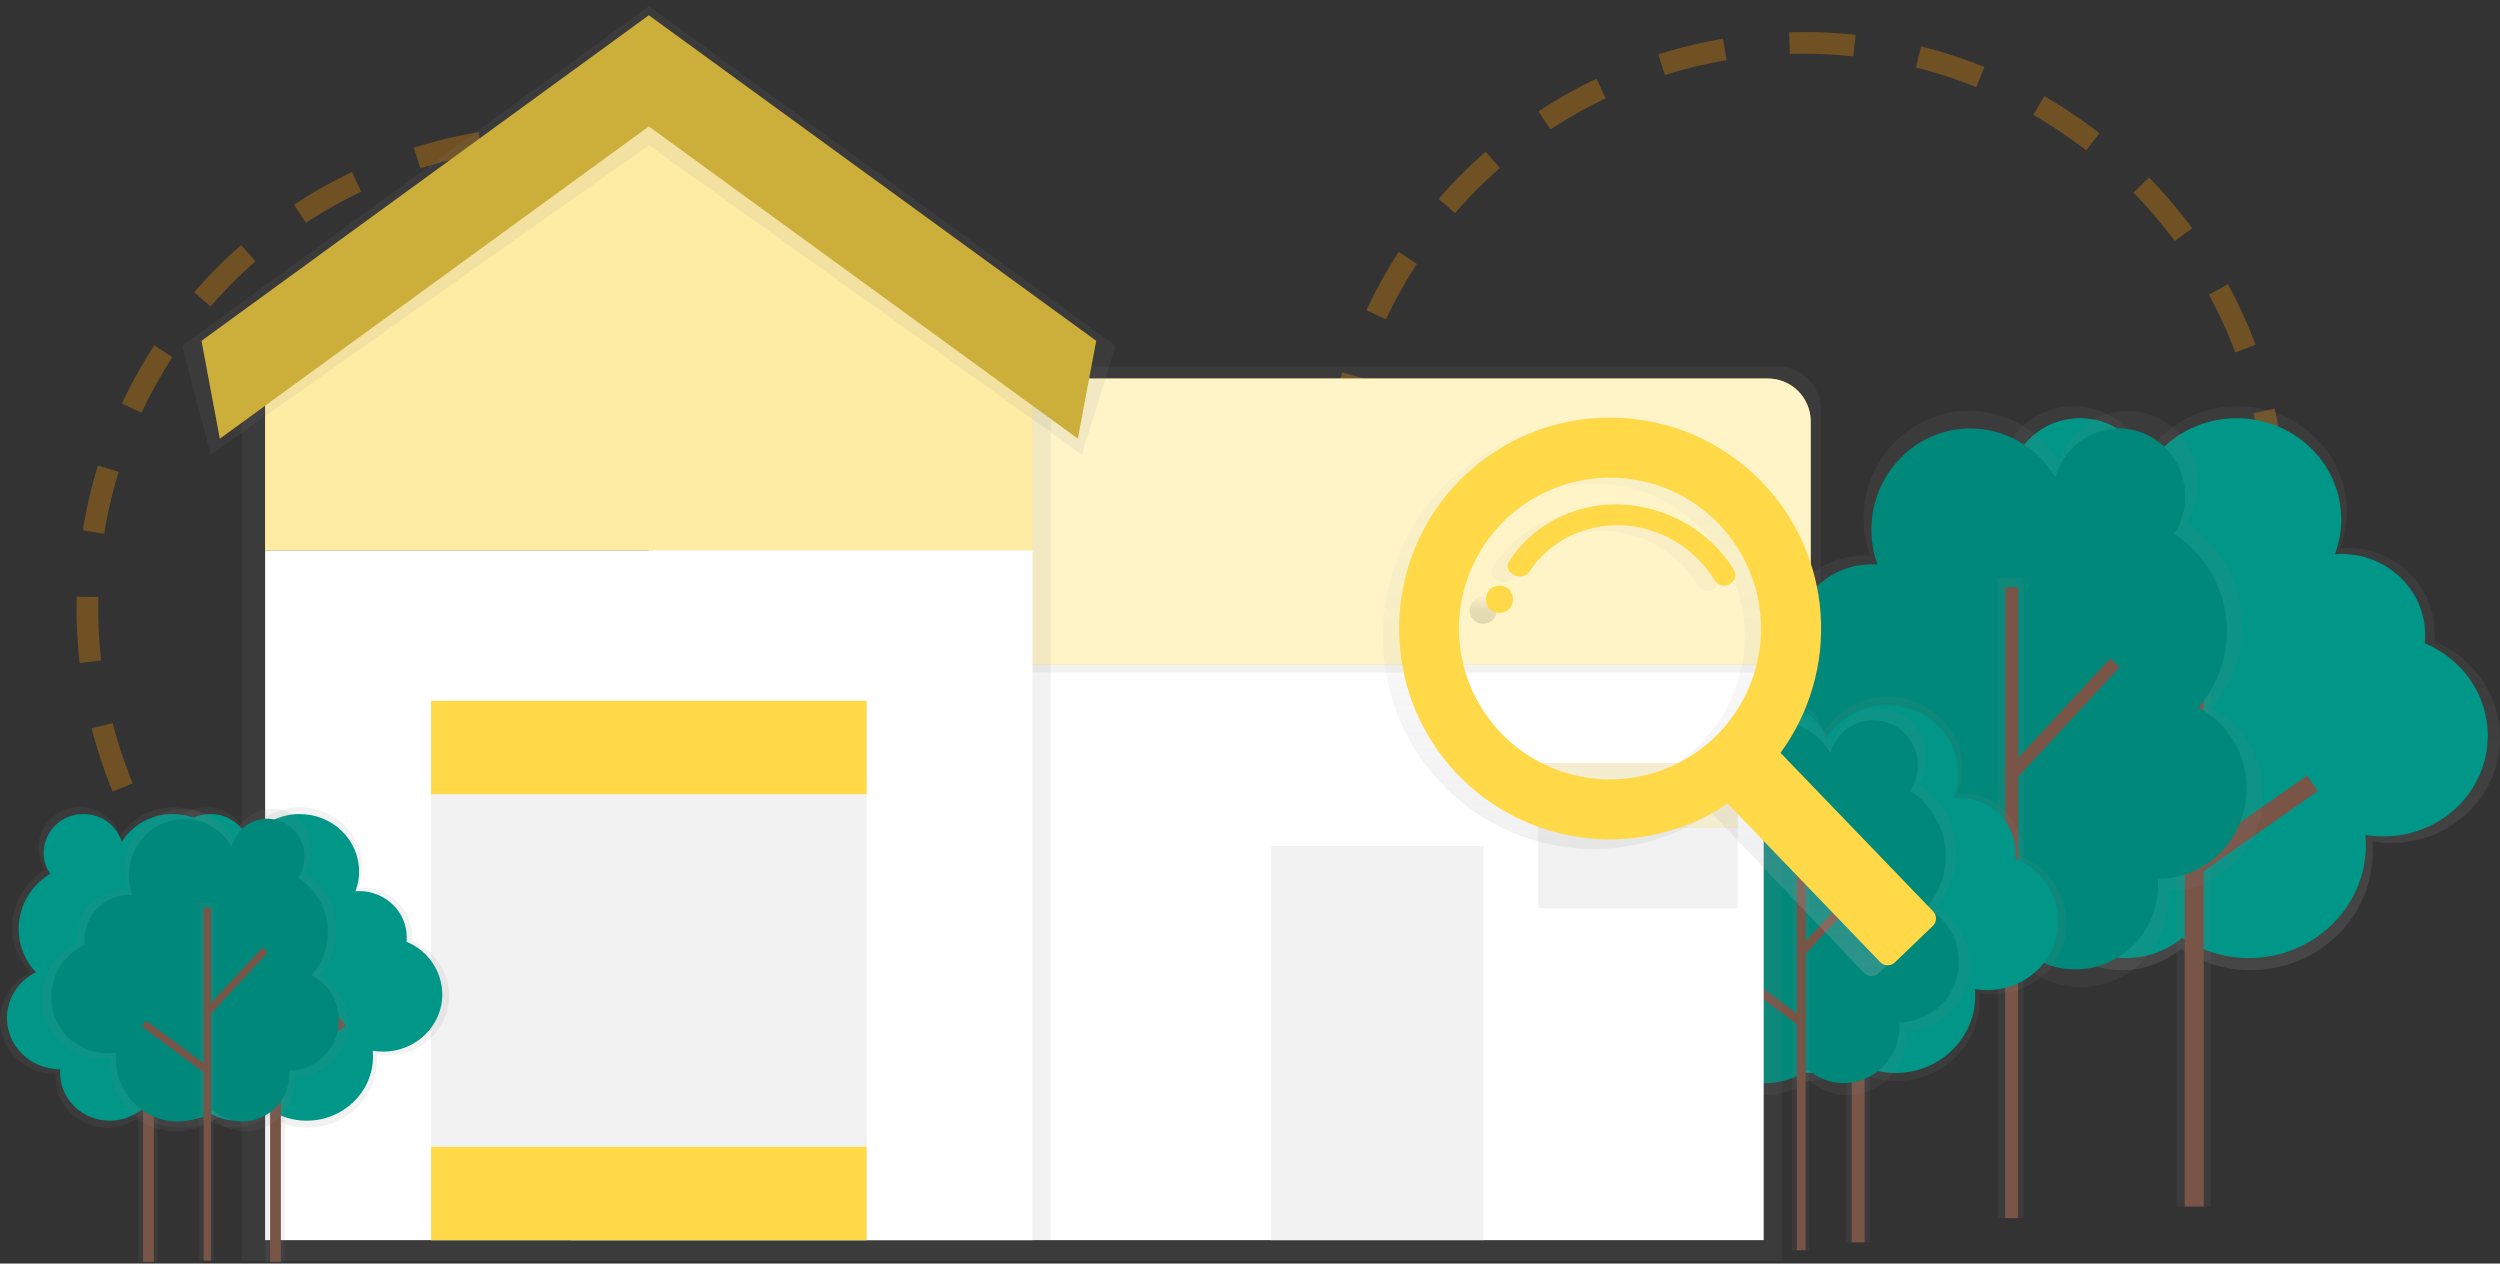 <svg width="461" height="233" viewBox="0 0 461 233" fill="none" xmlns="http://www.w3.org/2000/svg">
<rect x="0" y="0" width="461" height="233" fill="#333333" stroke="none"/>
<g clip-path="url(#clip0)">
<path opacity="0.3" d="M103.123 199.143C151.178 199.143 190.135 160.186 190.135 112.131C190.135 64.076 151.178 25.119 103.123 25.119C55.068 25.119 16.111 64.076 16.111 112.131C16.111 160.186 55.068 199.143 103.123 199.143Z" stroke="#FF9800" stroke-width="4" stroke-miterlimit="10" stroke-dasharray="12 12"/>
<path opacity="0.3" d="M332.605 181.931C380.66 181.931 419.616 142.974 419.616 94.919C419.616 46.864 380.66 7.907 332.605 7.907C284.549 7.907 245.593 46.864 245.593 94.919C245.593 142.974 284.549 181.931 332.605 181.931Z" stroke="#FF9800" stroke-width="4" stroke-miterlimit="10" stroke-dasharray="12 12"/>
<path d="M366.244 128.544C362.495 124.558 360.406 119.294 360.402 113.823C360.423 110.049 361.422 106.345 363.3 103.072C365.179 99.799 367.873 97.067 371.12 95.144C369.667 93.035 368.887 90.535 368.883 87.973C368.883 80.759 374.935 74.912 382.403 74.912C385.287 74.882 388.105 75.78 390.44 77.474C392.775 79.167 394.505 81.565 395.374 84.316C397.217 81.416 399.767 79.031 402.784 77.386C405.801 75.741 409.187 74.89 412.623 74.912C423.748 74.912 432.77 83.627 432.77 94.375C432.771 96.67 432.353 98.947 431.536 101.092C431.942 101.063 432.354 101.03 432.77 101.03C441.7 101.03 448.938 108.024 448.938 116.654C448.939 117.181 448.911 117.707 448.857 118.231C456 121.205 461.001 128.066 461.001 136.054C461.001 146.768 452.013 155.455 440.921 155.455C439.756 155.453 438.593 155.354 437.445 155.159C437.503 155.804 437.541 156.459 437.541 157.119C437.541 169.143 427.453 178.891 415.009 178.891C410.441 178.904 405.973 177.554 402.177 175.014C399.105 177.532 395.253 178.903 391.281 178.891C381.982 178.891 374.448 171.61 374.448 162.636C374.448 162.249 374.481 161.866 374.51 161.484H374.448C364.494 161.484 356.424 153.686 356.424 144.067C356.444 140.82 357.376 137.644 359.112 134.9C360.848 132.155 363.319 129.953 366.244 128.544Z" fill="url(#paint0_linear)"/>
<path d="M368.065 128.471C364.48 124.655 362.482 119.618 362.476 114.382C362.497 110.769 363.452 107.223 365.25 104.09C367.048 100.956 369.627 98.342 372.736 96.501C371.342 94.478 370.595 92.079 370.594 89.622C370.594 82.718 376.389 77.12 383.536 77.12C386.298 77.092 388.996 77.951 391.233 79.571C393.471 81.191 395.13 83.485 395.966 86.117C397.729 83.348 400.165 81.07 403.047 79.497C405.929 77.925 409.163 77.108 412.446 77.125C423.098 77.125 431.727 85.467 431.727 95.77C431.729 97.967 431.328 100.147 430.546 102.2C430.938 102.172 431.33 102.143 431.727 102.143C440.275 102.143 447.203 108.836 447.203 117.097C447.202 117.602 447.175 118.106 447.122 118.608C453.958 121.477 458.744 128.022 458.744 135.666C458.744 145.921 450.138 154.235 439.525 154.235C438.403 154.235 437.284 154.141 436.178 153.953C436.236 154.57 436.269 155.196 436.269 155.827C436.269 167.335 426.612 176.662 414.703 176.662C410.331 176.674 406.055 175.382 402.421 172.952C399.492 175.357 395.821 176.671 392.032 176.672C383.134 176.672 375.92 169.701 375.92 161.105C375.92 160.732 375.949 160.369 375.978 160.001H375.92C366.392 160.001 358.666 152.538 358.666 143.33C358.686 140.222 359.577 137.182 361.239 134.555C362.9 131.929 365.265 129.821 368.065 128.471Z" fill="#009688"/>
<path d="M407.664 106.676H401.358V222.483H407.664V106.676Z" fill="url(#paint1_linear)"/>
<path d="M406.364 106.676H402.874V222.483H406.364V106.676Z" fill="#795548"/>
<path d="M385.54 119.047L383.048 121.49L403.728 142.586L406.22 140.142L385.54 119.047Z" fill="#795548"/>
<path d="M425.408 143.007L403.971 158.051L405.975 160.908L427.413 145.863L425.408 143.007Z" fill="#795548"/>
<path d="M407.879 130.575C410.029 128.116 411.626 125.223 412.563 122.094C413.499 118.964 413.752 115.67 413.306 112.434C412.859 109.198 411.723 106.095 409.975 103.336C408.226 100.577 405.906 98.225 403.17 96.439C404.585 94.25 405.336 91.698 405.331 89.091C405.331 81.719 399.489 75.743 392.279 75.743C389.43 75.764 386.666 76.714 384.406 78.448C382.145 80.182 380.512 82.606 379.754 85.353C378.055 82.439 375.626 80.02 372.705 78.335C369.784 76.649 366.474 75.756 363.102 75.743C352.359 75.743 343.648 84.65 343.648 95.636C343.646 97.976 344.049 100.299 344.839 102.502C344.447 102.473 344.05 102.44 343.648 102.44C335.043 102.44 328.034 109.611 328.034 118.408C328.034 118.953 328.063 119.488 328.115 120.019C324.606 121.592 321.629 124.151 319.547 127.385C317.465 130.619 316.367 134.388 316.388 138.234C316.388 149.187 325.07 158.065 335.774 158.065C336.897 158.063 338.017 157.962 339.121 157.764C339.064 158.423 339.03 159.093 339.03 159.767C339.03 172.054 348.769 182.017 360.788 182.017C365.229 182.019 369.56 180.633 373.175 178.054C376.085 180.606 379.823 182.014 383.693 182.017C392.671 182.017 399.948 174.573 399.948 165.394C399.948 164.997 399.915 164.605 399.891 164.213H399.948C409.562 164.213 417.35 156.243 417.35 146.414C417.365 143.161 416.491 139.967 414.822 137.175C413.152 134.383 410.752 132.101 407.879 130.575Z" fill="url(#paint2_linear)"/>
<path d="M405.365 130.47C407.381 128.162 408.879 125.447 409.757 122.51C410.634 119.574 410.872 116.483 410.452 113.446C410.033 110.41 408.967 107.499 407.327 104.91C405.686 102.321 403.509 100.114 400.943 98.438C402.27 96.383 402.974 93.987 402.97 91.539C402.97 84.617 397.486 79.009 390.716 79.009C388.046 79.033 385.456 79.926 383.339 81.552C381.221 83.179 379.691 85.451 378.979 88.025C377.386 85.29 375.104 83.018 372.362 81.436C369.62 79.853 366.512 79.015 363.346 79.004C353.263 79.004 345.088 87.366 345.088 97.678C345.086 99.875 345.464 102.055 346.206 104.123C345.838 104.094 345.465 104.065 345.088 104.065C336.994 104.065 330.434 110.758 330.434 119.053C330.434 119.565 330.458 120.067 330.511 120.564C327.22 122.045 324.429 124.448 322.477 127.484C320.525 130.52 319.496 134.056 319.515 137.665C319.515 147.944 327.642 156.277 337.716 156.277C338.772 156.276 339.826 156.182 340.866 155.995C340.814 156.617 340.78 157.243 340.78 157.874C340.78 169.41 349.921 178.757 361.199 178.757C365.368 178.758 369.433 177.458 372.826 175.037C375.558 177.433 379.066 178.754 382.699 178.757C391.123 178.757 397.955 171.772 397.955 163.152C397.955 162.779 397.926 162.411 397.902 162.043H397.955C406.976 162.043 414.291 154.561 414.291 145.334C414.302 142.277 413.477 139.276 411.903 136.656C410.33 134.035 408.068 131.896 405.365 130.47Z" fill="#00897B"/>
<path d="M373.152 106.633H368.409V224.615H373.152V106.633Z" fill="url(#paint3_linear)"/>
<path d="M372.142 108.291H369.757V224.614H372.142V108.291Z" fill="#795548"/>
<path d="M389.113 121.402L369.532 142.548L371.283 144.169L390.863 123.023L389.113 121.402Z" fill="#795548"/>
<path d="M350.832 145.533L349.409 147.448L369.709 162.524L371.132 160.609L350.832 145.533Z" fill="#795548"/>
<path d="M316.498 165.074C313.944 162.355 312.522 158.765 312.52 155.034C312.535 152.463 313.216 149.939 314.496 147.709C315.777 145.479 317.613 143.618 319.825 142.308C318.833 140.866 318.301 139.158 318.3 137.407C318.3 132.493 322.426 128.505 327.513 128.505C329.478 128.485 331.398 129.097 332.99 130.251C334.581 131.404 335.76 133.038 336.353 134.912C337.61 132.936 339.348 131.311 341.404 130.191C343.46 129.07 345.767 128.49 348.109 128.505C355.691 128.505 361.84 134.443 361.84 141.767C361.841 143.333 361.556 144.885 360.998 146.348C361.276 146.348 361.553 146.305 361.84 146.305C367.926 146.305 372.836 151.085 372.836 156.952C372.835 157.311 372.816 157.67 372.778 158.027C375.205 159.006 377.287 160.682 378.76 162.845C380.234 165.008 381.032 167.559 381.054 170.175C381.054 177.476 374.93 183.394 367.371 183.394C366.57 183.395 365.77 183.328 364.981 183.194C365.024 183.634 365.048 184.078 365.048 184.528C365.048 192.722 358.173 199.348 349.691 199.348C346.597 199.363 343.567 198.459 340.986 196.752C338.889 198.46 336.265 199.386 333.561 199.372C327.226 199.372 322.087 194.41 322.087 188.29C322.087 188.022 322.087 187.764 322.13 187.506H322.087C315.303 187.506 309.805 182.194 309.805 175.64C309.821 173.429 310.457 171.268 311.64 169.4C312.824 167.532 314.506 166.034 316.498 165.074Z" fill="url(#paint4_linear)"/>
<path d="M317.736 165.026C315.287 162.428 313.92 158.996 313.911 155.426C313.926 152.964 314.578 150.548 315.803 148.413C317.029 146.279 318.787 144.498 320.906 143.244C319.956 141.865 319.448 140.229 319.448 138.554C319.448 133.85 323.397 130.035 328.263 130.035C330.145 130.015 331.983 130.6 333.507 131.705C335.031 132.809 336.159 134.374 336.726 136.169C337.928 134.277 339.591 132.722 341.558 131.649C343.526 130.576 345.734 130.021 347.975 130.035C355.232 130.035 361.118 135.719 361.118 142.733C361.119 144.231 360.847 145.717 360.314 147.117C360.582 147.117 360.845 147.078 361.118 147.078C366.941 147.078 371.664 151.639 371.664 157.266C371.664 157.61 371.647 157.953 371.612 158.294C373.934 159.231 375.927 160.836 377.337 162.906C378.748 164.975 379.512 167.417 379.534 169.921C379.534 176.911 373.667 182.576 366.434 182.576C365.675 182.576 364.917 182.512 364.168 182.385C364.206 182.806 364.23 183.231 364.23 183.662C364.23 191.502 357.651 197.861 349.534 197.861C346.555 197.868 343.643 196.988 341.167 195.332C339.164 196.974 336.653 197.868 334.063 197.861C328.001 197.861 323.067 193.113 323.067 187.252C323.067 186.999 323.067 186.75 323.105 186.501H323.067C316.574 186.501 311.311 181.415 311.311 175.142C311.328 173.024 311.939 170.952 313.075 169.164C314.211 167.376 315.826 165.942 317.736 165.026Z" fill="#009688"/>
<path d="M344.725 150.172H340.427V229.09H344.725V150.172Z" fill="url(#paint5_linear)"/>
<path d="M343.835 150.172H341.459V229.09H343.835V150.172Z" fill="#795548"/>
<path d="M329.644 158.599L327.947 160.263L342.037 174.636L343.734 172.972L329.644 158.599Z" fill="#795548"/>
<path d="M356.818 174.926L342.209 185.178L343.574 187.123L358.183 176.871L356.818 174.926Z" fill="#795548"/>
<path d="M356.93 167.416C358.376 165.767 359.451 163.826 360.081 161.725C360.711 159.624 360.882 157.413 360.582 155.24C360.282 153.067 359.519 150.984 358.344 149.132C357.168 147.28 355.608 145.703 353.77 144.506C354.713 143.034 355.211 141.321 355.204 139.573C355.255 137.438 354.523 135.359 353.147 133.728C351.77 132.096 349.844 131.025 347.731 130.716C345.619 130.407 343.467 130.882 341.68 132.051C339.894 133.221 338.598 135.003 338.036 137.063C336.897 135.109 335.267 133.486 333.308 132.355C331.35 131.224 329.13 130.623 326.868 130.613C319.658 130.613 313.811 136.589 313.811 143.966C313.809 145.537 314.079 147.096 314.61 148.575C314.347 148.575 314.079 148.532 313.811 148.532C312.419 148.548 311.044 148.837 309.764 149.384C308.484 149.932 307.324 150.725 306.351 151.721C305.378 152.716 304.611 153.893 304.092 155.185C303.574 156.477 303.316 157.859 303.332 159.251C303.332 159.614 303.332 159.977 303.384 160.331C301.028 161.388 299.03 163.106 297.633 165.277C296.236 167.448 295.5 169.979 295.515 172.561C295.515 179.909 301.343 185.871 308.528 185.871C309.283 185.87 310.037 185.803 310.78 185.67C310.742 186.114 310.718 186.559 310.718 187.013C310.718 195.26 317.258 201.949 325.319 201.949C328.299 201.95 331.206 201.021 333.633 199.29C335.587 201.003 338.096 201.948 340.694 201.949C342.143 201.932 343.575 201.631 344.907 201.061C346.24 200.492 347.447 199.665 348.46 198.629C349.473 197.593 350.272 196.367 350.812 195.022C351.351 193.677 351.62 192.239 351.604 190.79C351.604 190.522 351.604 190.259 351.566 189.996H351.604C358.058 189.996 363.288 184.647 363.288 178.044C363.298 175.862 362.71 173.718 361.59 171.845C360.469 169.971 358.858 168.44 356.93 167.416Z" fill="url(#paint6_linear)"/>
<path d="M355.243 167.349C356.598 165.799 357.605 163.977 358.196 162.004C358.786 160.031 358.946 157.955 358.664 155.915C358.383 153.875 357.667 151.92 356.564 150.181C355.462 148.442 353.999 146.96 352.274 145.835C353.165 144.457 353.638 142.849 353.636 141.207C353.685 139.204 352.998 137.252 351.706 135.72C350.413 134.188 348.605 133.182 346.622 132.892C344.639 132.602 342.618 133.048 340.941 134.146C339.265 135.243 338.048 136.917 337.52 138.85C336.45 137.015 334.918 135.491 333.078 134.429C331.237 133.367 329.151 132.805 327.026 132.798C320.256 132.798 314.773 138.411 314.773 145.333C314.771 146.808 315.025 148.272 315.523 149.66C315.275 149.66 315.045 149.622 314.773 149.622C312.138 149.652 309.623 150.726 307.78 152.608C305.936 154.49 304.914 157.027 304.938 159.662C304.938 160.006 304.938 160.345 304.986 160.675C302.776 161.666 300.901 163.278 299.589 165.315C298.278 167.352 297.587 169.727 297.6 172.149C297.6 179.048 303.069 184.642 309.815 184.642C310.524 184.64 311.231 184.576 311.928 184.45C311.89 184.866 311.871 185.287 311.871 185.712C311.871 193.453 318.009 199.73 325.577 199.73C328.376 199.732 331.106 198.859 333.385 197.234C335.217 198.843 337.572 199.73 340.011 199.73C342.757 199.698 345.378 198.578 347.298 196.615C349.219 194.651 350.281 192.006 350.251 189.26C350.251 189.011 350.251 188.782 350.213 188.519H350.251C351.708 188.503 353.147 188.2 354.487 187.627C355.826 187.055 357.04 186.224 358.058 185.183C359.077 184.141 359.88 182.909 360.422 181.557C360.965 180.205 361.235 178.76 361.219 177.303C361.223 175.257 360.669 173.249 359.615 171.495C358.562 169.741 357.05 168.307 355.243 167.349Z" fill="#00897B"/>
<path d="M333.624 151.348H330.439V230.538H333.624V151.348Z" fill="url(#paint7_linear)"/>
<path d="M332.944 152.462H331.343V230.538H332.944V152.462Z" fill="#795548"/>
<path d="M344.331 161.256L331.188 175.449L332.364 176.537L345.506 162.345L344.331 161.256Z" fill="#795548"/>
<path d="M318.636 177.458L317.681 178.744L331.306 188.863L332.261 187.578L318.636 177.458Z" fill="#795548"/>
<path d="M328.571 112.508H193.75V232.508H328.571V112.508Z" fill="url(#paint8_linear)"/>
<path d="M325.224 112.508H105.304V228.683H325.224V112.508Z" fill="white"/>
<path d="M335.747 123.983H119.651V67.568H327.858C329.95 67.568 331.957 68.4 333.436 69.879C334.915 71.358 335.747 73.365 335.747 75.457V123.983Z" fill="url(#paint9_linear)"/>
<path d="M119.646 69.801H325.998C328.09 69.801 330.097 70.632 331.576 72.111C333.056 73.591 333.887 75.597 333.887 77.689V122.529H119.646V69.801Z" fill="#FFD948"/>
<path opacity="0.7" d="M119.646 69.801H325.998C328.09 69.801 330.097 70.632 331.576 72.111C333.056 73.591 333.887 75.597 333.887 77.689V122.529H119.646V69.801Z" fill="white"/>
<path d="M119.168 6.368L44.587 58.891V103.147V232.503H193.75V103.147V58.891L119.168 6.368Z" fill="url(#paint10_linear)"/>
<path d="M190.403 58.006L119.646 6.368L48.89 58.006V101.507H190.403V58.006Z" fill="#FFD948"/>
<path opacity="0.5" d="M190.403 58.006L119.646 6.368L48.89 58.006V101.507H190.403V58.006Z" fill="white"/>
<path d="M190.403 101.512H48.89V228.683H190.403V101.512Z" fill="white"/>
<path d="M199.487 83.818L119.646 26.806L38.85 83.818L33.591 63.767L119.646 1.133L205.702 63.767L199.487 83.818Z" fill="url(#paint11_linear)"/>
<path d="M198.754 80.882L119.645 23.306L40.541 80.882L37.161 62.854L119.645 2.825L202.135 62.854L198.754 80.882Z" fill="#FFD948"/>
<path opacity="0.2" d="M198.754 80.882L119.645 23.306L40.541 80.882L37.161 62.854L119.645 2.825L202.135 62.854L198.754 80.882Z" fill="black"/>
<path d="M159.806 129.241H79.487V228.683H159.806V129.241Z" fill="#F2F2F2"/>
<path d="M159.806 129.241H79.487V146.452H159.806V129.241Z" fill="#FFD948"/>
<path d="M159.806 211.472H79.487V228.683H159.806V211.472Z" fill="#FFD948"/>
<path d="M254.151 192.927C254.341 192.927 254.523 192.852 254.658 192.717C254.792 192.583 254.868 192.4 254.868 192.21C254.868 192.02 254.792 191.838 254.658 191.703C254.523 191.569 254.341 191.493 254.151 191.493C253.961 191.493 253.778 191.569 253.644 191.703C253.509 191.838 253.434 192.02 253.434 192.21C253.434 192.4 253.509 192.583 253.644 192.717C253.778 192.852 253.961 192.927 254.151 192.927Z" fill="#00FF00"/>
<path d="M273.59 156.014H234.387V228.683H273.59V156.014Z" fill="#F2F2F2"/>
<path d="M320.443 140.715H283.63V167.488H320.443V140.715Z" fill="#F2F2F2"/>
<path opacity="0.2" d="M320.443 140.715H283.63V152.667H320.443V140.715Z" fill="#FFD948"/>
<path d="M29.019 179.326C26.881 177.066 25.684 174.076 25.673 170.964C25.687 168.821 26.256 166.717 27.323 164.859C28.39 163 29.92 161.448 31.764 160.355C30.936 159.154 30.493 157.731 30.492 156.273C30.527 154.271 31.355 152.365 32.795 150.973C34.235 149.582 36.168 148.819 38.17 148.853C39.812 148.834 41.415 149.344 42.745 150.308C44.074 151.271 45.058 152.637 45.551 154.202C46.599 152.555 48.048 151.201 49.763 150.267C51.477 149.333 53.4 148.85 55.352 148.862C61.673 148.862 66.798 153.815 66.798 159.92C66.799 161.227 66.561 162.524 66.095 163.745C66.329 163.745 66.573 163.712 66.798 163.712C71.87 163.712 75.982 167.684 75.982 172.585C75.981 172.883 75.965 173.182 75.934 173.479C77.957 174.294 79.692 175.692 80.92 177.495C82.148 179.297 82.814 181.424 82.833 183.605C82.833 189.691 77.727 194.625 71.426 194.625C70.764 194.624 70.103 194.568 69.451 194.457C69.485 194.825 69.504 195.194 69.504 195.571C69.504 202.403 63.767 207.939 56.705 207.939C54.11 207.946 51.571 207.179 49.414 205.735C47.669 207.167 45.48 207.946 43.223 207.939C37.964 207.939 33.661 203.804 33.661 198.698C33.661 198.478 33.661 198.258 33.695 198.043H33.661C28.006 198.043 23.421 193.611 23.421 188.151C23.433 186.303 23.964 184.496 24.954 182.936C25.944 181.375 27.353 180.124 29.019 179.326Z" fill="url(#paint12_linear)"/>
<path d="M30.039 179.287C28.002 177.119 26.867 174.258 26.864 171.284C26.876 169.232 27.419 167.219 28.44 165.439C29.462 163.659 30.926 162.175 32.692 161.129C31.9 159.979 31.477 158.615 31.478 157.219C31.494 156.269 31.697 155.333 32.075 154.462C32.453 153.591 33 152.803 33.682 152.143C34.365 151.484 35.171 150.965 36.055 150.617C36.938 150.269 37.881 150.098 38.831 150.114C40.398 150.099 41.93 150.587 43.199 151.507C44.469 152.427 45.409 153.73 45.882 155.225C46.885 153.648 48.272 152.352 49.912 151.458C51.553 150.564 53.394 150.102 55.262 150.114C61.31 150.114 66.215 154.852 66.215 160.699C66.217 161.947 65.99 163.185 65.546 164.352C65.766 164.352 65.991 164.318 66.215 164.318C71.073 164.318 75.007 168.143 75.007 172.814C75.008 173.1 74.993 173.385 74.964 173.67C76.9 174.452 78.56 175.791 79.734 177.516C80.909 179.242 81.545 181.278 81.562 183.365C81.562 189.193 76.676 193.917 70.642 193.917C70.002 193.917 69.362 193.862 68.73 193.754C68.764 194.103 68.783 194.462 68.783 194.82C68.783 201.356 63.299 206.658 56.529 206.658C54.054 206.658 51.635 205.922 49.578 204.545C47.908 205.914 45.814 206.659 43.654 206.653C38.601 206.653 34.504 202.694 34.504 197.808C34.504 197.598 34.504 197.388 34.537 197.182H34.504C29.092 197.182 24.703 192.941 24.703 187.711C24.717 185.949 25.224 184.226 26.168 182.737C27.11 181.248 28.451 180.053 30.039 179.287Z" fill="#009688"/>
<path d="M52.537 166.905H48.951V232.695H52.537V166.905Z" fill="url(#paint13_linear)"/>
<path d="M51.791 166.905H49.812V232.695H51.791V166.905Z" fill="#795548"/>
<path d="M39.961 173.929L38.548 175.314L50.295 187.298L51.709 185.912L39.961 173.929Z" fill="#795548"/>
<path d="M62.616 187.541L50.438 196.088L51.575 197.708L63.753 189.162L62.616 187.541Z" fill="#795548"/>
<path d="M5.594 179.326C3.455 177.066 2.258 174.076 2.247 170.964C2.261 168.821 2.83 166.717 3.897 164.859C4.964 163 6.494 161.448 8.338 160.355C7.51 159.154 7.067 157.731 7.066 156.273C7.101 154.271 7.93 152.365 9.369 150.973C10.809 149.582 12.742 148.819 14.744 148.853C16.386 148.834 17.99 149.344 19.319 150.308C20.648 151.271 21.632 152.637 22.126 154.202C23.174 152.555 24.622 151.201 26.337 150.267C28.051 149.333 29.974 148.85 31.927 148.862C38.247 148.862 43.372 153.815 43.372 159.92C43.373 161.227 43.135 162.524 42.669 163.745C42.903 163.745 43.147 163.712 43.372 163.712C48.444 163.712 52.556 167.684 52.556 172.585C52.556 172.883 52.539 173.182 52.508 173.479C54.531 174.294 56.267 175.692 57.495 177.495C58.723 179.297 59.388 181.424 59.407 183.605C59.407 189.691 54.301 194.625 48 194.625C47.338 194.624 46.678 194.568 46.025 194.457C46.059 194.825 46.078 195.194 46.078 195.571C46.078 202.403 40.341 207.939 33.279 207.939C30.684 207.946 28.146 207.179 25.989 205.735C24.244 207.167 22.055 207.946 19.797 207.939C14.539 207.939 10.236 203.804 10.236 198.698C10.236 198.478 10.236 198.258 10.269 198.043H10.236C4.58 198.043 -0.005 193.611 -0.005 188.151C0.007 186.303 0.539 184.496 1.529 182.936C2.518 181.375 3.927 180.124 5.594 179.326Z" fill="url(#paint14_linear)"/>
<path d="M6.612 179.287C4.576 177.119 3.441 174.258 3.437 171.284C3.449 169.232 3.992 167.219 5.014 165.439C6.035 163.659 7.5 162.175 9.265 161.129C8.474 159.979 8.05 158.615 8.051 157.219C8.067 156.269 8.27 155.333 8.648 154.462C9.027 153.591 9.573 152.803 10.256 152.143C10.938 151.484 11.745 150.965 12.628 150.617C13.511 150.269 14.454 150.098 15.404 150.114C16.972 150.099 18.503 150.587 19.773 151.507C21.042 152.427 21.983 153.73 22.456 155.225C23.458 153.648 24.845 152.352 26.486 151.458C28.126 150.564 29.967 150.102 31.836 150.114C37.883 150.114 42.789 154.852 42.789 160.699C42.79 161.947 42.563 163.185 42.119 164.352C42.339 164.352 42.564 164.318 42.789 164.318C47.646 164.318 51.581 168.143 51.581 172.814C51.581 173.1 51.567 173.385 51.538 173.67C53.473 174.452 55.133 175.791 56.307 177.516C57.482 179.242 58.118 181.278 58.135 183.365C58.135 189.193 53.249 193.917 47.216 193.917C46.575 193.917 45.935 193.862 45.303 193.754C45.337 194.103 45.356 194.462 45.356 194.82C45.356 201.356 39.872 206.658 33.103 206.658C30.627 206.658 28.208 205.922 26.151 204.545C24.481 205.914 22.387 206.659 20.228 206.653C15.174 206.653 11.077 202.694 11.077 197.808C11.077 197.598 11.077 197.388 11.111 197.182H11.077C5.665 197.182 1.276 192.941 1.276 187.711C1.29 185.949 1.798 184.226 2.741 182.737C3.684 181.248 5.025 180.053 6.612 179.287Z" fill="#009688"/>
<path d="M29.111 166.905H25.525V232.695H29.111V166.905Z" fill="url(#paint15_linear)"/>
<path d="M28.365 166.905H26.386V232.695H28.365V166.905Z" fill="#795548"/>
<path d="M16.539 173.93L15.126 175.315L26.873 187.299L28.287 185.913L16.539 173.93Z" fill="#795548"/>
<path d="M39.19 187.545L27.012 196.092L28.149 197.712L40.327 189.165L39.19 187.545Z" fill="#795548"/>
<path d="M58.886 179.847C60.093 178.471 60.991 176.851 61.517 175.097C62.043 173.344 62.187 171.498 61.937 169.684C61.687 167.87 61.05 166.131 60.069 164.585C59.088 163.039 57.786 161.722 56.252 160.724C57.044 159.499 57.464 158.071 57.462 156.612C57.505 154.832 56.896 153.098 55.748 151.736C54.601 150.375 52.994 149.481 51.232 149.223C49.471 148.965 47.675 149.362 46.186 150.337C44.696 151.313 43.615 152.8 43.148 154.518C42.197 152.888 40.838 151.534 39.203 150.59C37.569 149.647 35.717 149.147 33.83 149.14C32.384 149.154 30.955 149.453 29.624 150.021C28.294 150.588 27.089 151.413 26.078 152.446C25.067 153.48 24.269 154.703 23.732 156.046C23.194 157.388 22.926 158.823 22.944 160.27C22.944 161.573 23.168 162.867 23.608 164.094C23.388 164.094 23.168 164.061 22.944 164.061C21.779 164.073 20.628 164.315 19.557 164.773C18.486 165.231 17.517 165.897 16.704 166.731C15.891 167.566 15.252 168.552 14.822 169.635C14.392 170.718 14.18 171.875 14.199 173.039C14.199 173.345 14.199 173.646 14.242 173.943C12.279 174.824 10.614 176.256 9.45 178.065C8.285 179.875 7.671 181.984 7.683 184.136C7.656 187.044 8.783 189.844 10.816 191.924C12.849 194.003 15.623 195.193 18.531 195.232C19.161 195.232 19.79 195.176 20.41 195.065C20.376 195.433 20.357 195.806 20.357 196.183C20.357 203.058 25.807 208.614 32.529 208.614C35.014 208.613 37.438 207.838 39.462 206.395C41.09 207.824 43.181 208.612 45.347 208.614C47.784 208.583 50.109 207.587 51.812 205.844C53.516 204.1 54.457 201.752 54.43 199.315C54.43 199.09 54.43 198.875 54.397 198.655H54.43C57.042 198.625 59.535 197.559 61.361 195.692C63.187 193.824 64.197 191.308 64.169 188.697C64.177 186.881 63.689 185.097 62.758 183.537C61.827 181.978 60.488 180.702 58.886 179.847Z" fill="url(#paint16_linear)"/>
<path d="M57.48 179.789C58.61 178.498 59.448 176.978 59.94 175.334C60.432 173.69 60.565 171.96 60.33 170.26C60.095 168.561 59.498 166.931 58.579 165.482C57.66 164.033 56.441 162.798 55.004 161.861C55.746 160.711 56.139 159.371 56.137 158.003C56.181 156.33 55.611 154.7 54.534 153.419C53.457 152.139 51.947 151.299 50.292 151.056C48.637 150.814 46.95 151.188 45.551 152.106C44.152 153.024 43.139 154.423 42.703 156.038C41.81 154.507 40.534 153.236 38.999 152.35C37.465 151.465 35.725 150.996 33.954 150.989C31.217 151.027 28.608 152.149 26.697 154.108C24.786 156.067 23.73 158.704 23.761 161.44C23.76 162.669 23.972 163.889 24.387 165.045C24.181 165.045 23.971 165.012 23.761 165.012C21.562 165.037 19.463 165.934 17.925 167.507C16.387 169.079 15.537 171.198 15.562 173.397C15.562 173.684 15.562 173.966 15.605 174.243C13.762 175.07 12.2 176.413 11.107 178.11C10.013 179.808 9.437 181.786 9.447 183.805C9.418 186.536 10.474 189.167 12.383 191.119C14.293 193.072 16.899 194.186 19.63 194.218C20.222 194.218 20.812 194.165 21.394 194.06C21.366 194.409 21.346 194.758 21.346 195.112C21.346 201.566 26.462 206.796 32.773 206.796C35.105 206.798 37.38 206.071 39.279 204.717C40.807 206.053 42.767 206.79 44.797 206.792C45.931 206.779 47.051 206.543 48.094 206.098C49.136 205.652 50.081 205.006 50.874 204.195C51.667 203.385 52.292 202.426 52.715 201.373C53.137 200.321 53.348 199.196 53.335 198.062C53.335 197.851 53.335 197.646 53.307 197.44H53.335C54.55 197.427 55.749 197.174 56.866 196.696C57.982 196.219 58.994 195.526 59.843 194.658C60.691 193.79 61.361 192.762 61.813 191.635C62.265 190.508 62.49 189.303 62.476 188.089C62.479 186.382 62.014 184.706 61.134 183.243C60.254 181.781 58.99 180.586 57.48 179.789Z" fill="#00897B"/>
<path d="M39.452 166.451H36.799V232.47H39.452V166.451Z" fill="url(#paint17_linear)"/>
<path d="M38.888 167.378H37.554V232.469H38.888V167.378Z" fill="#795548"/>
<path d="M48.396 174.712L37.44 186.544L38.418 187.45L49.375 175.618L48.396 174.712Z" fill="#795548"/>
<path d="M26.96 188.216L26.165 189.287L37.526 197.725L38.321 196.654L26.96 188.216Z" fill="#795548"/>
<path d="M321.951 90.059C318.352 86.282 314.04 83.269 309.27 81.199C304.5 79.128 299.367 78.041 294.174 78.001C288.981 77.962 283.832 78.971 279.032 80.969C274.231 82.967 269.875 85.914 266.22 89.636C251.483 104.624 251.234 129.026 265.647 144.319C271.979 151.047 280.466 155.296 289.605 156.315C298.744 157.335 307.946 155.058 315.581 149.888L343.727 179.412C343.899 179.593 344.105 179.738 344.333 179.839C344.561 179.94 344.806 179.995 345.055 180C345.304 180.005 345.552 179.96 345.783 179.869C346.015 179.777 346.227 179.64 346.406 179.466L353.417 172.665C353.597 172.491 353.741 172.283 353.841 172.053C353.941 171.823 353.995 171.576 354 171.325C354.005 171.074 353.96 170.824 353.87 170.59C353.779 170.356 353.643 170.143 353.471 169.962L325.325 140.438C330.722 132.98 333.342 123.842 332.725 114.629C332.108 105.416 328.293 96.717 321.951 90.059ZM313.184 137.534C309.215 141.386 304.202 143.964 298.781 144.942C293.359 145.92 287.771 145.255 282.725 143.029C277.678 140.804 273.399 137.118 270.428 132.439C267.458 127.76 265.929 122.298 266.036 116.742C266.143 111.187 267.88 105.788 271.028 101.229C274.176 96.67 278.594 93.154 283.722 91.128C288.851 89.102 294.459 88.655 299.839 89.844C305.219 91.034 310.129 93.806 313.947 97.81C316.483 100.469 318.474 103.606 319.808 107.041C321.142 110.476 321.792 114.143 321.721 117.832C321.65 121.52 320.86 125.159 319.395 128.539C317.93 131.92 315.82 134.976 313.184 137.534Z" fill="url(#paint18_linear)"/>
<path d="M273.499 110C270.17 110 270.164 115 273.499 115C276.835 115 276.832 110 273.499 110Z" fill="url(#paint19_linear)"/>
<path d="M295.476 94.006C287.04 93.814 279.36 98.074 275.28 104.515C273.948 106.612 277.73 108.465 279.055 106.379C282.435 101.055 288.858 97.664 295.799 97.851C303.079 98.036 309.704 102.226 313.211 108.042C314.543 110.249 318.028 108.242 316.706 106.048C312.45 98.981 304.192 94.204 295.476 94.006Z" fill="url(#paint20_linear)"/>
<path d="M324.949 88.941C321.35 85.201 317.039 82.218 312.269 80.167C307.498 78.117 302.366 77.04 297.173 77.001C291.98 76.962 286.832 77.961 282.031 79.94C277.23 81.918 272.874 84.836 269.22 88.522C254.483 103.363 254.234 127.526 268.647 142.669C274.978 149.33 283.465 153.538 292.604 154.548C301.743 155.557 310.945 153.302 318.58 148.183L346.724 177.418C346.897 177.597 347.103 177.741 347.331 177.841C347.559 177.941 347.804 177.995 348.053 178C348.302 178.005 348.549 177.96 348.781 177.87C349.013 177.779 349.225 177.644 349.404 177.471L356.417 170.734C356.597 170.562 356.741 170.357 356.841 170.129C356.941 169.901 356.995 169.656 357 169.407C357.005 169.158 356.96 168.911 356.87 168.68C356.779 168.448 356.643 168.237 356.471 168.058L328.326 138.823C333.722 131.438 336.341 122.39 335.723 113.268C335.105 104.146 331.291 95.533 324.949 88.941ZM316.183 135.95C312.213 139.765 307.201 142.317 301.779 143.286C296.358 144.255 290.771 143.595 285.724 141.392C280.677 139.188 276.398 135.539 273.428 130.906C270.457 126.273 268.929 120.863 269.036 115.363C269.142 109.862 270.88 104.516 274.028 100.001C277.176 95.487 281.593 92.006 286.721 89.999C291.85 87.993 297.458 87.55 302.838 88.728C308.218 89.906 313.128 92.651 316.946 96.616C319.481 99.249 321.473 102.355 322.806 105.756C324.14 109.158 324.79 112.788 324.719 116.441C324.648 120.094 323.858 123.696 322.393 127.044C320.928 130.391 318.818 133.418 316.183 135.95Z" fill="#FFD948"/>
<path d="M276.499 108C273.17 108 273.164 113 276.499 113C279.835 113 279.832 108 276.499 108Z" fill="#FFD948"/>
<path d="M298.476 93.006C290.04 92.814 282.36 97.074 278.28 103.515C276.948 105.612 280.73 107.465 282.055 105.379C285.435 100.055 291.858 96.664 298.799 96.851C306.079 97.036 312.704 101.226 316.211 107.042C317.543 109.249 321.028 107.242 319.706 105.048C315.45 97.987 307.192 93.206 298.476 93.006Z" fill="#FFD948"/>
</g>
<defs>
<linearGradient id="paint0_linear" x1="408.717" y1="178.877" x2="408.717" y2="74.893" gradientUnits="userSpaceOnUse">
<stop stop-color="#808080" stop-opacity="0.25"/>
<stop offset="0.54" stop-color="#808080" stop-opacity="0.12"/>
<stop offset="1" stop-color="#808080" stop-opacity="0.1"/>
</linearGradient>
<linearGradient id="paint1_linear" x1="5736.9" y1="53999.8" x2="5736.9" y2="25946.7" gradientUnits="userSpaceOnUse">
<stop stop-color="#808080" stop-opacity="0.25"/>
<stop offset="0.54" stop-color="#808080" stop-opacity="0.12"/>
<stop offset="1" stop-color="#808080" stop-opacity="0.1"/>
</linearGradient>
<linearGradient id="paint2_linear" x1="92564.1" y1="67048.5" x2="92564.1" y2="43423.8" gradientUnits="userSpaceOnUse">
<stop stop-color="#808080" stop-opacity="0.25"/>
<stop offset="0.54" stop-color="#808080" stop-opacity="0.12"/>
<stop offset="1" stop-color="#808080" stop-opacity="0.1"/>
</linearGradient>
<linearGradient id="paint3_linear" x1="4046.52" y1="55537.1" x2="4046.52" y2="26421.4" gradientUnits="userSpaceOnUse">
<stop stop-color="#808080" stop-opacity="0.25"/>
<stop offset="0.54" stop-color="#808080" stop-opacity="0.12"/>
<stop offset="1" stop-color="#808080" stop-opacity="0.1"/>
</linearGradient>
<linearGradient id="paint4_linear" x1="62214.8" y1="47360.2" x2="62214.8" y2="36857" gradientUnits="userSpaceOnUse">
<stop stop-color="#808080" stop-opacity="0.25"/>
<stop offset="0.54" stop-color="#808080" stop-opacity="0.12"/>
<stop offset="1" stop-color="#808080" stop-opacity="0.1"/>
</linearGradient>
<linearGradient id="paint5_linear" x1="3420.18" y1="37966" x2="3420.18" y2="24939" gradientUnits="userSpaceOnUse">
<stop stop-color="#808080" stop-opacity="0.25"/>
<stop offset="0.54" stop-color="#808080" stop-opacity="0.12"/>
<stop offset="1" stop-color="#808080" stop-opacity="0.1"/>
</linearGradient>
<linearGradient id="paint6_linear" x1="56907.7" y1="48058.7" x2="56907.7" y2="37414.7" gradientUnits="userSpaceOnUse">
<stop stop-color="#808080" stop-opacity="0.25"/>
<stop offset="0.54" stop-color="#808080" stop-opacity="0.12"/>
<stop offset="1" stop-color="#808080" stop-opacity="0.1"/>
</linearGradient>
<linearGradient id="paint7_linear" x1="2541.76" y1="38337.7" x2="2541.76" y2="25220.6" gradientUnits="userSpaceOnUse">
<stop stop-color="#808080" stop-opacity="0.25"/>
<stop offset="0.54" stop-color="#808080" stop-opacity="0.12"/>
<stop offset="1" stop-color="#808080" stop-opacity="0.1"/>
</linearGradient>
<linearGradient id="paint8_linear" x1="73840.8" y1="58472" x2="73840.8" y2="28352.1" gradientUnits="userSpaceOnUse">
<stop stop-color="#808080" stop-opacity="0.25"/>
<stop offset="0.54" stop-color="#808080" stop-opacity="0.12"/>
<stop offset="1" stop-color="#808080" stop-opacity="0.1"/>
</linearGradient>
<linearGradient id="paint9_linear" x1="134654" y1="28770.6" x2="134654" y2="22113.7" gradientUnits="userSpaceOnUse">
<stop stop-color="#808080" stop-opacity="0.25"/>
<stop offset="0.54" stop-color="#808080" stop-opacity="0.12"/>
<stop offset="1" stop-color="#808080" stop-opacity="0.1"/>
</linearGradient>
<linearGradient id="paint10_linear" x1="37225" y1="109983" x2="37225" y2="3020.75" gradientUnits="userSpaceOnUse">
<stop stop-color="#808080" stop-opacity="0.25"/>
<stop offset="0.54" stop-color="#808080" stop-opacity="0.12"/>
<stop offset="1" stop-color="#808080" stop-opacity="0.1"/>
</linearGradient>
<linearGradient id="paint11_linear" x1="43106.2" y1="14498.3" x2="43106.2" y2="197.097" gradientUnits="userSpaceOnUse">
<stop stop-color="#808080" stop-opacity="0.25"/>
<stop offset="0.54" stop-color="#808080" stop-opacity="0.12"/>
<stop offset="1" stop-color="#808080" stop-opacity="0.1"/>
</linearGradient>
<linearGradient id="paint12_linear" x1="15317.8" y1="40586.2" x2="15317.8" y2="33285.3" gradientUnits="userSpaceOnUse">
<stop stop-color="#808080" stop-opacity="0.25"/>
<stop offset="0.54" stop-color="#808080" stop-opacity="0.12"/>
<stop offset="1" stop-color="#808080" stop-opacity="0.1"/>
</linearGradient>
<linearGradient id="paint13_linear" x1="429.532" y1="32188" x2="429.532" y2="23134.7" gradientUnits="userSpaceOnUse">
<stop stop-color="#808080" stop-opacity="0.25"/>
<stop offset="0.54" stop-color="#808080" stop-opacity="0.12"/>
<stop offset="1" stop-color="#808080" stop-opacity="0.1"/>
</linearGradient>
<linearGradient id="paint14_linear" x1="12383.2" y1="40586.2" x2="12383.2" y2="33285.3" gradientUnits="userSpaceOnUse">
<stop stop-color="#808080" stop-opacity="0.25"/>
<stop offset="0.54" stop-color="#808080" stop-opacity="0.12"/>
<stop offset="1" stop-color="#808080" stop-opacity="0.1"/>
</linearGradient>
<linearGradient id="paint15_linear" x1="230.41" y1="32188" x2="230.41" y2="23134.7" gradientUnits="userSpaceOnUse">
<stop stop-color="#808080" stop-opacity="0.25"/>
<stop offset="0.54" stop-color="#808080" stop-opacity="0.12"/>
<stop offset="1" stop-color="#808080" stop-opacity="0.1"/>
</linearGradient>
<linearGradient id="paint16_linear" x1="12518.4" y1="40939.4" x2="12518.4" y2="33541.4" gradientUnits="userSpaceOnUse">
<stop stop-color="#808080" stop-opacity="0.25"/>
<stop offset="0.54" stop-color="#808080" stop-opacity="0.12"/>
<stop offset="1" stop-color="#808080" stop-opacity="0.1"/>
</linearGradient>
<linearGradient id="paint17_linear" x1="248.406" y1="32268.2" x2="248.406" y2="23151.6" gradientUnits="userSpaceOnUse">
<stop stop-color="#808080" stop-opacity="0.25"/>
<stop offset="0.54" stop-color="#808080" stop-opacity="0.12"/>
<stop offset="1" stop-color="#808080" stop-opacity="0.1"/>
</linearGradient>
<linearGradient id="paint18_linear" x1="304.504" y1="180.008" x2="304.504" y2="78.003" gradientUnits="userSpaceOnUse">
<stop stop-color="#B3B3B3" stop-opacity="0.25"/>
<stop offset="0.54" stop-color="#B3B3B3" stop-opacity="0.1"/>
<stop offset="1" stop-color="#B3B3B3" stop-opacity="0.05"/>
</linearGradient>
<linearGradient id="paint19_linear" x1="273.499" y1="115.003" x2="273.499" y2="110" gradientUnits="userSpaceOnUse">
<stop stop-opacity="0.12"/>
<stop offset="0.55" stop-opacity="0.09"/>
<stop offset="1" stop-opacity="0.02"/>
</linearGradient>
<linearGradient id="paint20_linear" x1="32032" y1="5719.6" x2="32032" y2="4842.4" gradientUnits="userSpaceOnUse">
<stop stop-opacity="0.12"/>
<stop offset="0.55" stop-opacity="0.09"/>
<stop offset="1" stop-opacity="0.02"/>
</linearGradient>
<clipPath id="clip0">
<rect width="461" height="232.694" fill="white"/>
</clipPath>
</defs>
</svg>
